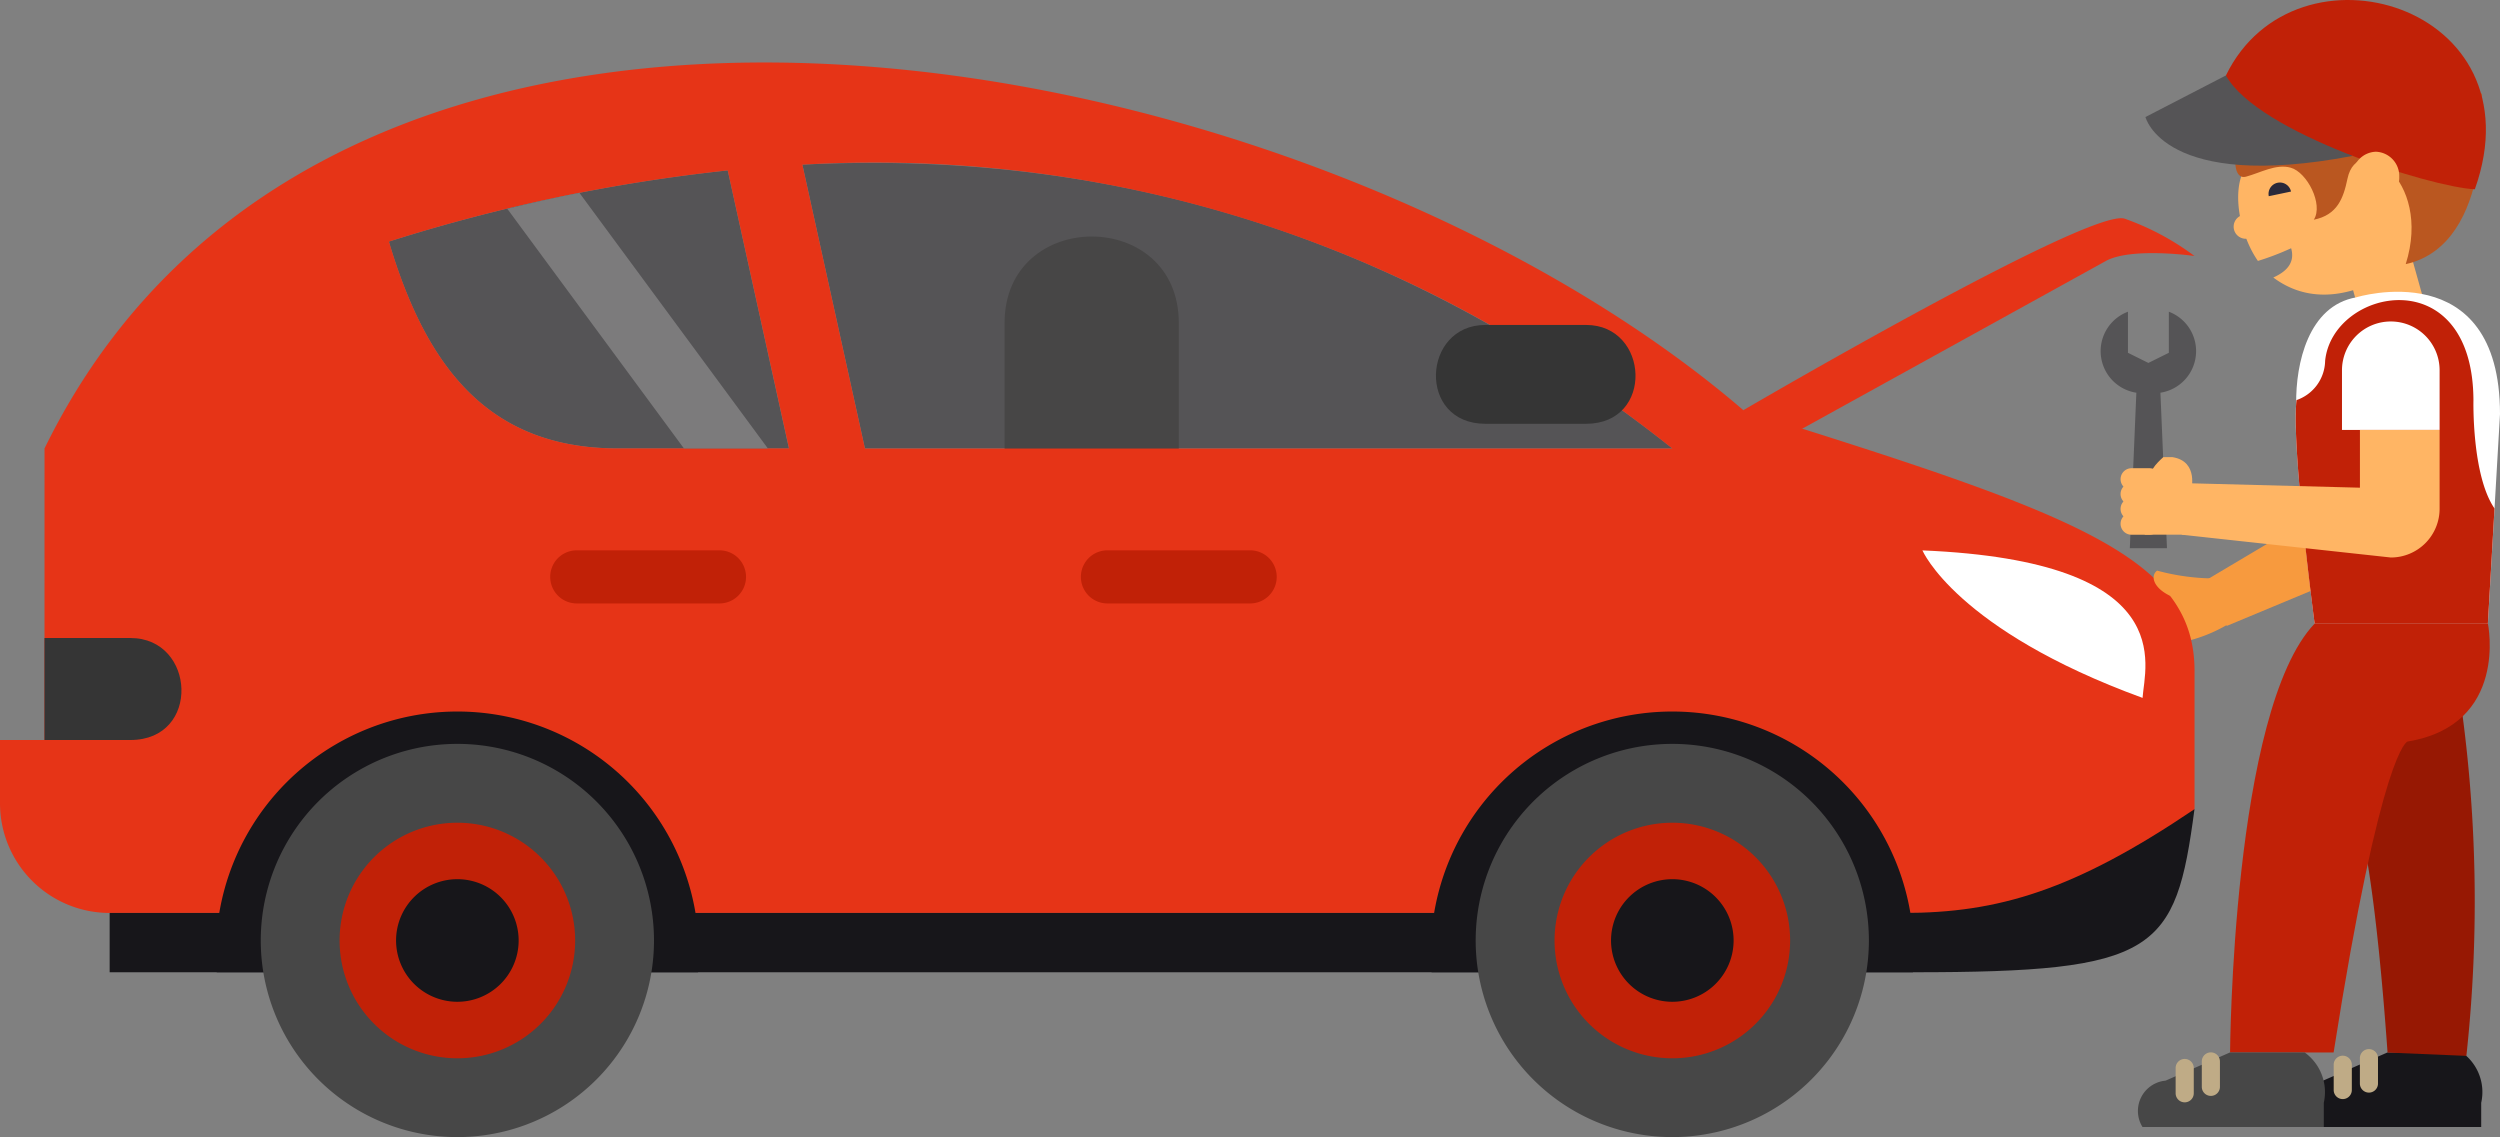 <svg xmlns="http://www.w3.org/2000/svg" width="108.25" height="49.236" viewBox="0 0 108.25 49.236"><rect x="0" y="0" width="108.25" height="49.236" fill="#808080" stroke="none"/><path d="M-332.463,157.811a2.113,2.113,0,0,1,.829,2.18v1.047h-7.848a1.317,1.317,0,0,1,1-2.006l2.79-1.221Z" transform="translate(439.07 -112.24)" fill="#17161a"/><path d="M-345.4,132.969a3.382,3.382,0,0,0-1.737.756l.692,1.675a6.4,6.4,0,0,0,2.863-1.132Z" transform="translate(440.488 -107.52)" fill="#f79a3e"/><path d="M-347.138,118.215v1.778l-.886.439-.885-.439v-1.778a1.822,1.822,0,0,0,.364,3.507l-.283,6.731h1.609l-.284-6.732A1.822,1.822,0,0,0-347.138,118.215Z" transform="translate(441.049 -104.717)" fill="#555456"/><path d="M-381.824,122.621h-34.961l-2.709-12.287C-405.47,109.628-392.922,113.822-381.824,122.621Z" transform="translate(454.237 -103.205)" fill="#555456"/><path d="M-408.685,127.451c0,5.041,7.544,4.952,7.544,0v-9.514c0-5-7.544-4.983-7.544,0Z" transform="translate(452.183 -103.952)" fill="#474646"/><path d="M-441.6,113.741c1.573,5.284,4.205,8.956,9.9,8.956h7.424l-2.65-12.038A74.888,74.888,0,0,0-441.6,113.741Z" transform="translate(458.436 -103.281)" fill="#555456"/><path d="M-460.46,134.227h-1.926v2.741a4.749,4.749,0,0,0,4.748,4.748H-371l3.638-4.494v-5.975c0-4.943-5.123-6.8-19.535-11.3-18.568-15.952-60.783-24.474-73.561,1.655Zm32.816-24.912a54,54,0,0,1,32.347,8.491,61.888,61.888,0,0,1,5.323,3.8h-34.961Zm-17.9,3.331a74.566,74.566,0,0,1,14.669-3.082l2.654,12.038h-7.426C-441.339,121.6-443.973,117.928-445.545,112.645Z" transform="translate(462.386 -102.185)" fill="#e63417"/><path d="M-456.524,149.3v2.568h78.083c10.566,0,11.372-.872,12.19-7.062-5.228,3.531-8.512,4.493-12.6,4.493Z" transform="translate(461.272 -109.769)" fill="#17161a"/><path d="M-350.087,137.36c.088-1.388,1.669-5.917-9.532-6.387C-359.619,130.973-358.165,134.411-350.087,137.36Z" transform="translate(442.86 -107.141)" fill="#fff"/><path d="M-383.484,123.2h4.36c2.964,0,2.743-4.28,0-4.28h-4.36C-386.229,118.915-386.446,123.2-383.484,123.2Z" transform="translate(447.801 -104.85)" fill="#353535"/><path d="M-435.27,112.546l7.65,10.379h3.634l-8.161-11.069Q-433.7,112.163-435.27,112.546Z" transform="translate(457.234 -103.508)" fill="#7c7b7c"/><path d="M-403.456,133.27h6.18a1.149,1.149,0,0,0,0-2.3h-6.18A1.149,1.149,0,0,0-403.456,133.27Z" transform="translate(451.408 -107.141)" fill="#c12107"/><path d="M-431.823,133.27h6.179a1.149,1.149,0,0,0,0-2.3h-6.179A1.149,1.149,0,0,0-431.823,133.27Z" transform="translate(456.797 -107.141)" fill="#c12107"/><path d="M-385.9,150.042c0,.28.012.56.034.834h20.842c.023-.275.035-.554.035-.834a10.455,10.455,0,0,0-10.453-10.456A10.456,10.456,0,0,0-385.9,150.042Z" transform="translate(447.853 -108.777)" fill="#17161a"/><path d="M-450.843,150.042c0,.28.011.56.034.834h20.842c.022-.275.034-.554.034-.834a10.455,10.455,0,0,0-10.453-10.456A10.455,10.455,0,0,0-450.843,150.042Z" transform="translate(460.193 -108.777)" fill="#17161a"/><g transform="translate(63.899 32.21)"><path d="M-383.5,149.83a8.511,8.511,0,0,0,8.513,8.512,8.511,8.511,0,0,0,8.513-8.512,8.513,8.513,0,0,0-8.513-8.514A8.513,8.513,0,0,0-383.5,149.83Z" transform="translate(383.498 -141.316)" fill="#474747"/><path d="M-379.285,150.631a5.1,5.1,0,0,0,5.1,5.1,5.1,5.1,0,0,0,5.1-5.1,5.1,5.1,0,0,0-5.1-5.1A5.1,5.1,0,0,0-379.285,150.631Z" transform="translate(382.698 -142.117)" fill="#c12107"/><path d="M-376.265,151.174a2.655,2.655,0,0,0,2.625,2.683,2.654,2.654,0,0,0,2.682-2.624,2.653,2.653,0,0,0-2.623-2.684A2.654,2.654,0,0,0-376.265,151.174Z" transform="translate(382.124 -142.69)" fill="#17161a"/></g><g transform="translate(11.291 32.21)"><path d="M-448.446,149.83a8.511,8.511,0,0,0,8.513,8.512,8.512,8.512,0,0,0,8.514-8.512,8.514,8.514,0,0,0-8.514-8.514A8.513,8.513,0,0,0-448.446,149.83Z" transform="translate(448.446 -141.316)" fill="#474747"/><path d="M-444.233,150.631a5.1,5.1,0,0,0,5.1,5.1,5.1,5.1,0,0,0,5.1-5.1,5.1,5.1,0,0,0-5.1-5.1A5.1,5.1,0,0,0-444.233,150.631Z" transform="translate(447.646 -142.117)" fill="#c12107"/><path d="M-441.213,151.174a2.655,2.655,0,0,0,2.625,2.683,2.653,2.653,0,0,0,2.682-2.624,2.653,2.653,0,0,0-2.624-2.684A2.654,2.654,0,0,0-441.213,151.174Z" transform="translate(447.072 -142.69)" fill="#17161a"/></g><path d="M-460.008,135.656h3.722c2.831,0,3.058,4.416,0,4.416h-3.722Z" transform="translate(461.934 -108.03)" fill="#353535"/><path d="M-369.192,121.528s14.975-8.763,16.506-8.294a11.335,11.335,0,0,1,3.028,1.618s-2.645-.382-3.793.191l-14.736,8.14Z" transform="translate(444.679 -103.767)" fill="#e63417"/><path d="M-344.517,132.393a9.687,9.687,0,0,1-2.592-.339c-.356.26-.125.987,1.2,1.315.153.978,2.163.491,1.971.07Z" transform="translate(440.512 -107.346)" fill="#f79a3e"/><path d="M-338.957,126.681l.406-5.835a2.112,2.112,0,0,1,2.112-2.112,2.111,2.111,0,0,1,2.112,2.112v6a2.112,2.112,0,0,1-2.112,2.112l-7.106,2.961-.81-2.033Z" transform="translate(439.96 -104.815)" fill="#f79a3e"/><path d="M-332.319,138.364a61.811,61.811,0,0,1,.329,15.9l-3.413-.143c-.982-13.749-2.341-12.186-2.76-12.852Z" transform="translate(438.784 -108.545)" fill="#971803"/><path d="M-343.835,127.462h-1.9s.369-1.29-.8-1.474h-.4s-.826.723-.335.723l-.255.7-.214,1.932h3.908Z" transform="translate(440.604 -106.193)" fill="#ffb564"/><path d="M-348.553,127.528h.78a.474.474,0,1,0,0-.948h-.78A.474.474,0,1,0-348.553,127.528Z" transform="translate(440.848 -106.306)" fill="#ffb564"/><path d="M-348.553,128.323h.78a.474.474,0,1,0,0-.949h-.78A.474.474,0,1,0-348.553,128.323Z" transform="translate(440.848 -106.457)" fill="#ffb564"/><path d="M-348.553,129.118h.78a.474.474,0,1,0,0-.949h-.78A.474.474,0,1,0-348.553,129.118Z" transform="translate(440.848 -106.608)" fill="#ffb564"/><path d="M-348.553,129.913h.78a.474.474,0,1,0,0-.949h-.78A.474.474,0,1,0-348.553,129.913Z" transform="translate(440.848 -106.759)" fill="#ffb564"/><rect width="2.828" height="3.577" transform="translate(101.391 10.79) rotate(-15.649)" fill="#ffb564"/><path d="M-330.82,122.445l-.237,4.084-.288,4.988h-7.5s-.987-7.5-.8-9.52c-.023-1.747.527-4.244,2.6-4.608C-337.052,117.389-330.82,115.471-330.82,122.445Z" transform="translate(439.07 -104.514)" fill="#fff"/><path d="M-332.009,134.886s.918,4.385-3.48,5.107c0,0-1.127.24-3.2,13.462h-4.484s.087-14.817,3.661-18.569Z" transform="translate(439.735 -107.884)" fill="#c12107"/><path d="M-334.6,113.46c-.036.383-3.659,3.818-6.621,1.6.479-.215.971-.581.772-1.268a11.426,11.426,0,0,1-1.438.55c-.884-1.256-1.341-3.745-.07-4.529a1.868,1.868,0,0,1,.926-.257,20.9,20.9,0,0,1,5.267.053c1.03.233,1.195,1.983,1.195,1.983C-334.517,112.208-334.62,112.852-334.6,113.46Z" transform="translate(439.655 -103.044)" fill="#ffb564"/><path d="M-342.982,113.545a.524.524,0,0,0,.523.523.523.523,0,0,0,.522-.523.523.523,0,0,0-.522-.522A.523.523,0,0,0-342.982,113.545Z" transform="translate(439.699 -103.73)" fill="#ffb564"/><path d="M-341.107,111.9h0a.492.492,0,0,1,.381-.582.492.492,0,0,1,.582.38h0Z" transform="translate(439.345 -103.404)" fill="#2a293a"/><path d="M-340.878,157.811a2.114,2.114,0,0,1,.829,2.18v1.047H-347.9a1.318,1.318,0,0,1,1-2.006l2.79-1.221Z" transform="translate(440.669 -112.24)" fill="#474747"/><path d="M-344.685,159.3a.392.392,0,0,0,.785,0V158.2a.392.392,0,0,0-.785,0Z" transform="translate(440.023 -112.24)" fill="#bfab86"/><path d="M-346.084,159.646a.392.392,0,0,0,.785,0v-1.094a.392.392,0,0,0-.785,0Z" transform="translate(440.289 -112.307)" fill="#bfab86"/><path d="M-336.234,159.125a.392.392,0,0,0,.784,0v-1.1a.392.392,0,0,0-.784,0Z" transform="translate(438.417 -112.207)" fill="#bfab86"/><path d="M-337.634,159.472a.392.392,0,0,0,.785,0v-1.094a.392.392,0,0,0-.785,0Z" transform="translate(438.683 -112.274)" fill="#bfab86"/><path d="M-332.225,106.547s.6,6.527-3.291,7.39c1.171-3.707-2.078-5.821-2.522-3.7-.178.855-.441,1.57-1.458,1.777.425-.663-.292-2.056-1-2.253-.64-.177-1.308.22-1.943.391-.908.245-.594-3.022,2.159-3.609Z" transform="translate(439.684 -102.5)" fill="#ba5720"/><path d="M-331.056,126.614l-.288,4.988h-7.5c-.228-1.737-.993-7.93-.784-9.68a1.834,1.834,0,0,0,1.238-1.7c.323-3.165,6.391-4.409,6.422,1.7C-331.967,121.922-332.048,125.175-331.056,126.614Z" transform="translate(439.068 -104.598)" fill="#c12107"/><path d="M-332.964,120.844v2.588h-4.227v-2.588a2.112,2.112,0,0,1,2.114-2.108A2.111,2.111,0,0,1-332.964,120.844Z" transform="translate(438.599 -104.816)" fill="#fff"/><path d="M-334.591,124.534v3.41a2.112,2.112,0,0,1-2.112,2.113l-9.052-.987v-2.236l7.714.2v-2.5Z" transform="translate(440.226 -105.917)" fill="#ffb564"/><path d="M-344.213,105.584l-3.484,1.8s.788,3.242,8.963,1.685C-338.734,109.069-341.727,105.89-344.213,105.584Z" transform="translate(440.595 -102.317)" fill="#555456"/><path d="M-332.618,109.747c2.844-7.982-7.767-11.118-10.778-4.93C-342.015,107.319-334.518,109.653-332.618,109.747Z" transform="translate(439.778 -101.55)" fill="#c12107"/><path d="M-336.631,110.747a1.051,1.051,0,0,0,1.013,1.085,1.05,1.05,0,0,0,1.012-1.085,1.05,1.05,0,0,0-1.012-1.085A1.051,1.051,0,0,0-336.631,110.747Z" transform="translate(438.493 -103.092)" fill="#ffb564"/></svg>